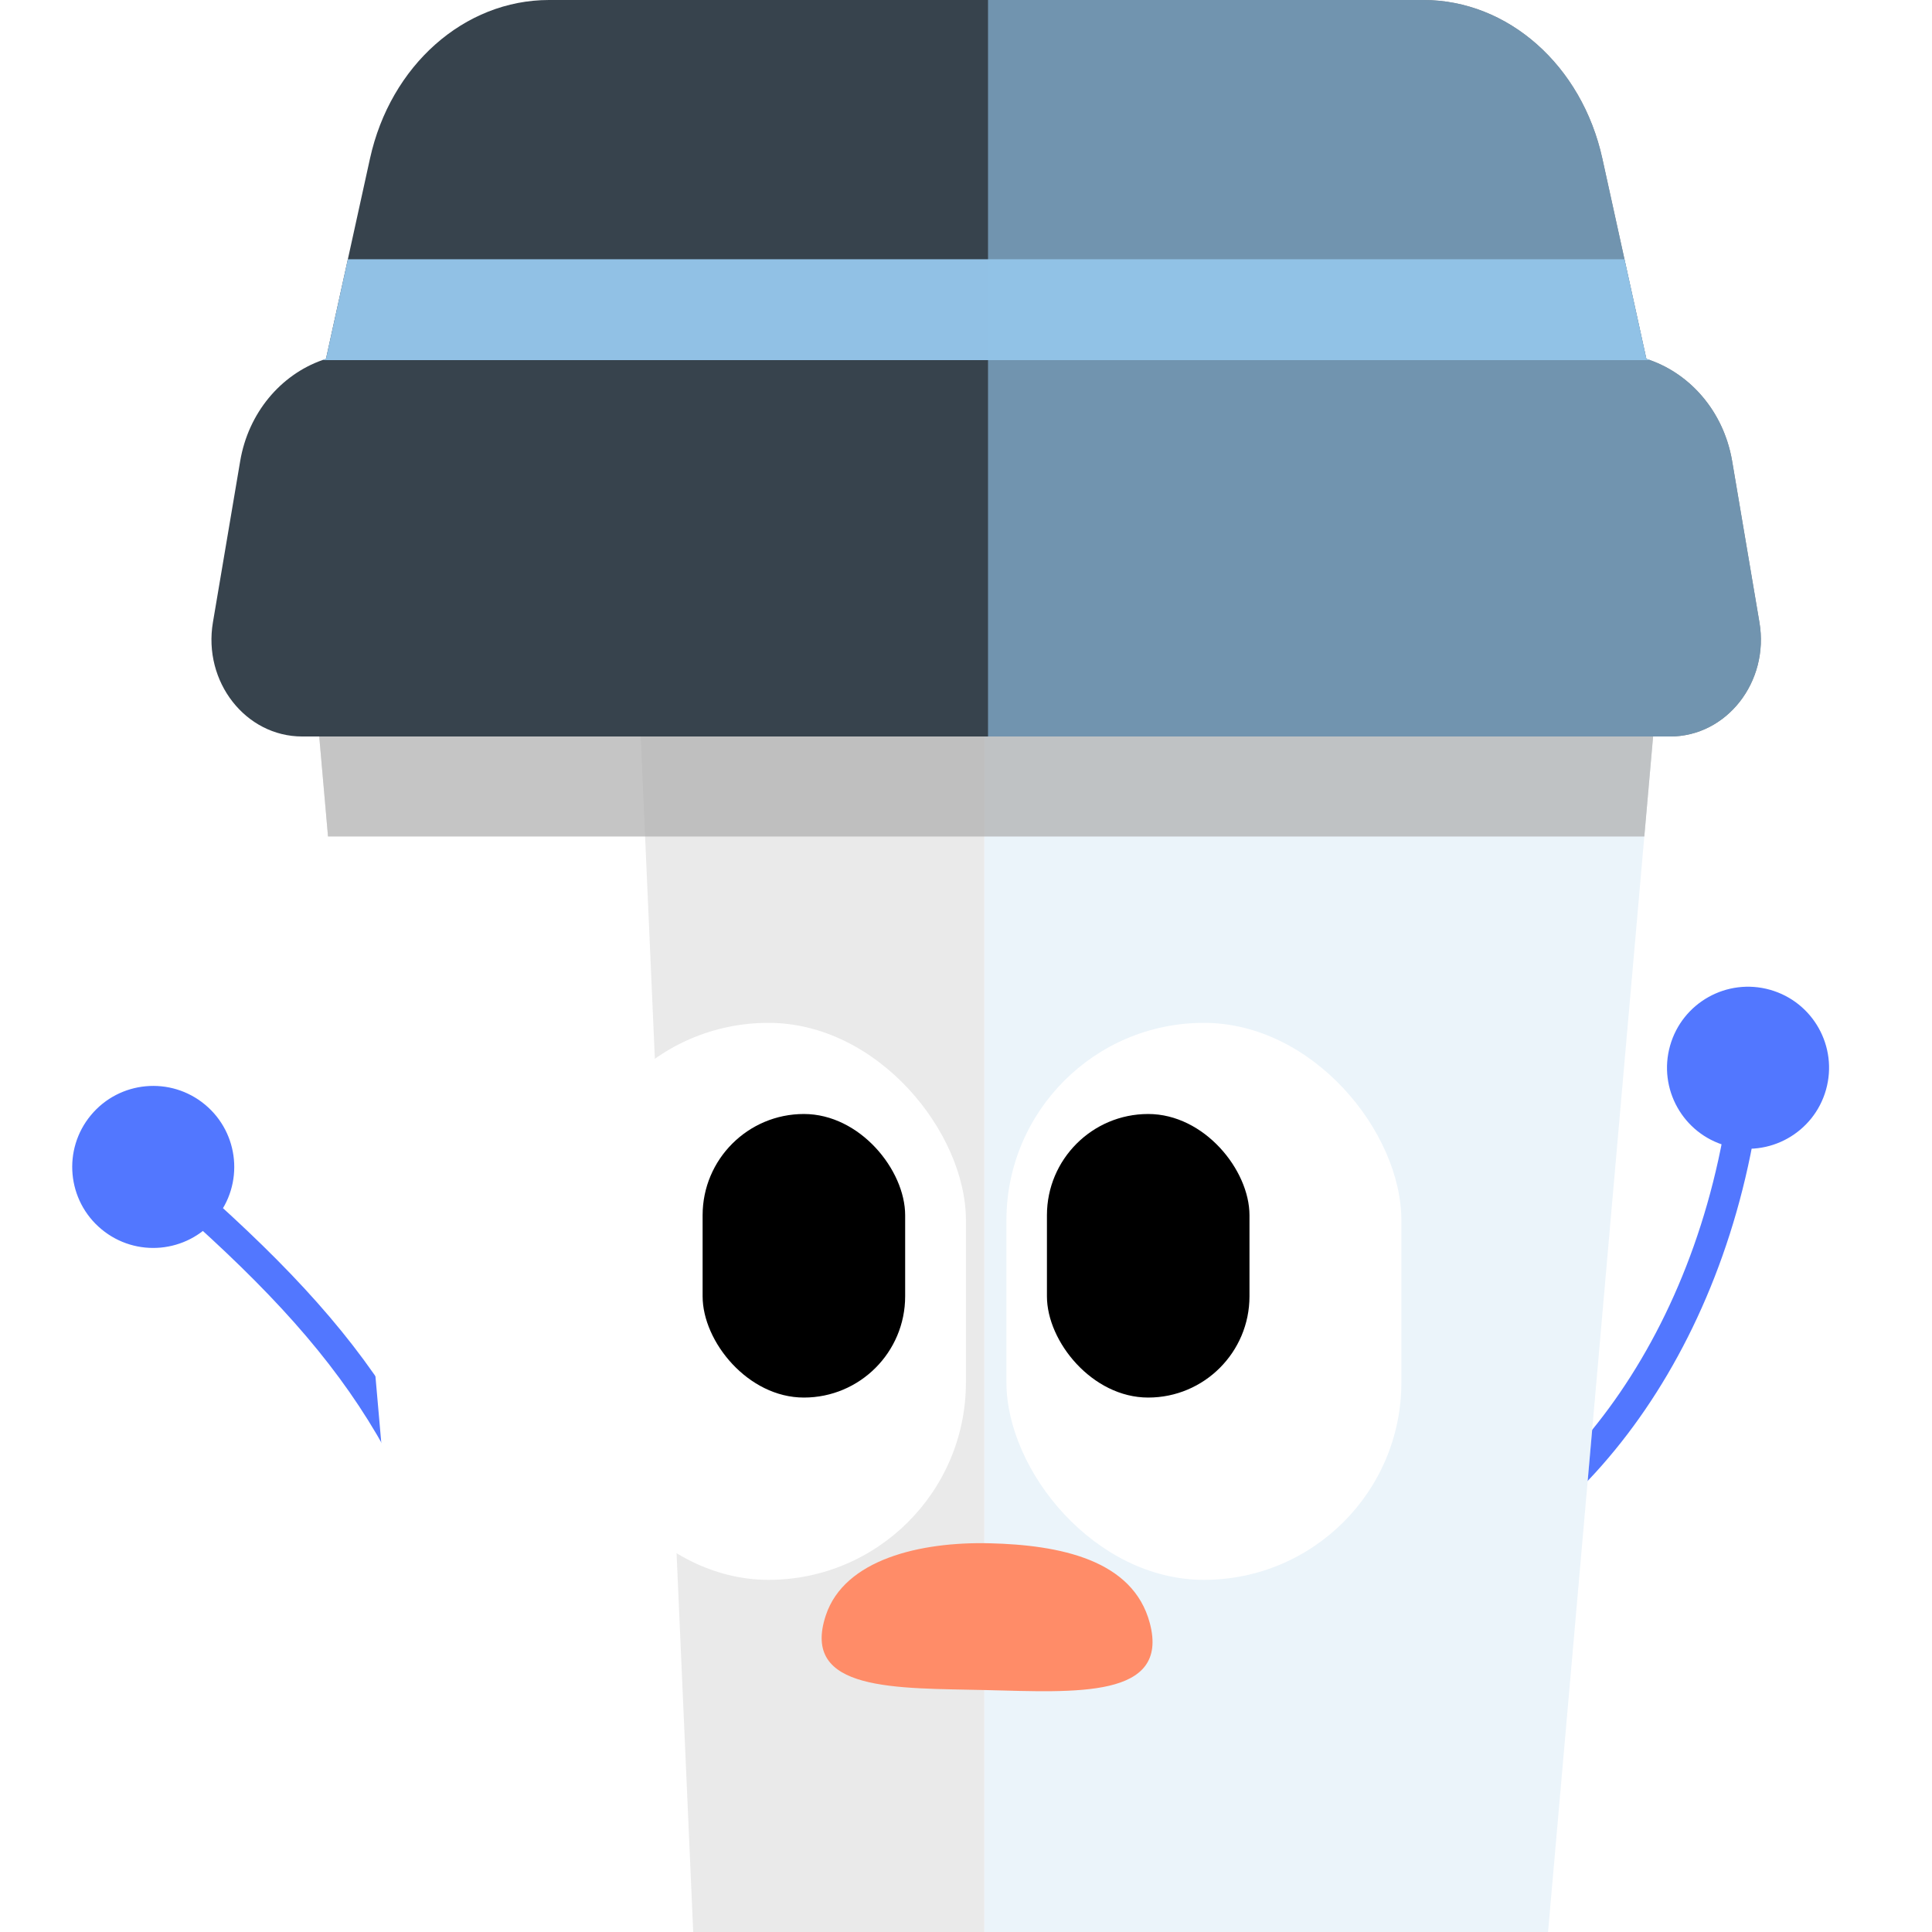 <svg width="1000" height="1000" viewBox="0 0 1000 1000" fill="none" xmlns="http://www.w3.org/2000/svg">
<g clip-path="url(#clip0_195_45110)">
<path d="M243.122 871.033C244.117 875.26 248.35 877.88 252.577 876.885C256.804 875.89 259.424 871.657 258.429 867.43L243.122 871.033ZM47.069 577.193C32.264 595.002 34.7 621.442 52.509 636.247C70.319 651.052 96.758 648.617 111.563 630.807C126.369 612.998 123.933 586.558 106.124 571.753C88.314 556.948 61.874 559.383 47.069 577.193ZM258.429 867.43C243.923 805.816 226.145 760.267 198.897 719.061C171.708 677.947 135.371 641.589 84.427 598.024L74.206 609.976C124.777 653.221 159.802 688.451 185.78 727.735C211.698 766.929 228.892 810.591 243.122 871.033L258.429 867.43Z" fill="#5277FF"/>
<path d="M729.466 809.596C725.355 810.995 723.157 815.462 724.557 819.573C725.956 823.683 730.423 825.882 734.534 824.482L729.466 809.596ZM916.187 512.312C893.901 506.012 870.727 518.972 864.427 541.258C858.127 563.545 871.087 586.719 893.374 593.018C915.66 599.318 938.834 586.358 945.134 564.072C951.433 541.786 938.474 518.612 916.187 512.312ZM734.534 824.482C822.105 794.672 899.496 691.814 912.608 553.407L896.953 551.924C884.253 685.974 809.635 782.305 729.466 809.596L734.534 824.482Z" fill="#5277FF"/>
<path d="M855.639 381.195L851.09 432.941L781.434 1225.71C780.133 1240.51 768.507 1251.82 754.597 1251.82H266.27C252.36 1251.82 240.733 1240.51 239.433 1225.71L169.777 432.941L165.228 381.195H855.639Z" fill="white"/>
<g opacity="0.18">
<path d="M855.644 381.195L851.095 432.941L781.438 1225.71C780.137 1240.51 768.512 1251.82 754.601 1251.82H509.486V381.195H855.644Z" fill="#91C1E5"/>
</g>
<path d="M509.487 381.195V1251.82H369.867L333.897 432.941L331.623 381.195H509.487Z" fill="#EAEAEA"/>
<path opacity="0.43" d="M855.642 381.195L851.093 432.941H169.779L165.23 381.195H855.642Z" fill="#686868"/>
<path opacity="0.43" d="M855.642 381.195L851.093 432.941H169.779L165.23 381.195H855.642Z" fill="#D2D2D2"/>
<path d="M864.463 381.203H156.411C127.131 381.203 104.993 352.883 110.211 322.099L124.321 238.657C128.541 213.703 145.244 194.038 166.796 186.405C167.434 186.174 168.072 185.965 168.72 185.756L180.052 134.176L191.507 82.056C202.107 33.841 240.321 0 284.154 0H736.731C780.564 0 818.778 33.841 829.368 82.056L840.823 134.176L852.154 185.756C852.803 185.965 853.441 186.174 854.079 186.405C855.427 186.878 856.755 187.406 858.062 187.978C859.276 188.506 860.47 189.078 861.654 189.683C861.788 189.749 861.911 189.804 862.035 189.87C862.529 190.134 863.023 190.409 863.506 190.684C863.63 190.739 863.743 190.805 863.856 190.871C864.422 191.19 864.978 191.519 865.524 191.86C865.575 191.882 865.626 191.916 865.678 191.948C866.11 192.212 866.532 192.476 866.944 192.751C867.191 192.894 867.428 193.048 867.664 193.224C868.004 193.444 868.344 193.675 868.683 193.917C868.92 194.071 869.157 194.236 869.393 194.412C869.918 194.786 870.433 195.16 870.937 195.556C871.513 195.985 872.069 196.425 872.625 196.887C873.181 197.338 873.736 197.799 874.272 198.272C874.766 198.701 875.249 199.141 875.733 199.581C875.836 199.669 875.929 199.757 876.021 199.856C876.495 200.296 876.968 200.758 877.431 201.22C877.864 201.638 878.286 202.078 878.697 202.517C878.903 202.726 879.109 202.946 879.315 203.177C879.541 203.408 879.757 203.65 879.973 203.903C880.262 204.2 880.529 204.508 880.776 204.816C881.023 205.091 881.27 205.377 881.507 205.674C881.764 205.971 882.021 206.279 882.268 206.598C882.443 206.807 882.629 207.038 882.793 207.269C883.092 207.632 883.38 208.006 883.648 208.379C883.812 208.577 883.967 208.786 884.111 208.995C884.471 209.468 884.811 209.952 885.14 210.447C885.212 210.535 885.284 210.634 885.346 210.733C885.655 211.184 885.953 211.624 886.241 212.086C886.426 212.35 886.591 212.614 886.756 212.878C886.92 213.131 887.085 213.384 887.229 213.648C887.466 214.022 887.692 214.395 887.908 214.78C888.207 215.275 888.485 215.77 888.752 216.265C888.804 216.342 888.845 216.419 888.886 216.496C889.174 217.024 889.463 217.563 889.73 218.102C889.833 218.278 889.926 218.454 890.018 218.641C890.276 219.147 890.523 219.663 890.759 220.18C890.842 220.345 890.924 220.51 890.996 220.675C891.253 221.225 891.5 221.786 891.747 222.347C891.809 222.479 891.861 222.622 891.922 222.754C892.159 223.315 892.385 223.876 892.612 224.448C892.962 225.328 893.291 226.229 893.6 227.131C893.785 227.659 893.97 228.187 894.135 228.726C895.164 231.926 895.977 235.237 896.554 238.657L910.674 322.099C915.892 352.883 893.744 381.203 864.463 381.203Z" fill="#37434D"/>
<path d="M854.077 186.407H166.793C167.432 186.176 168.07 185.967 168.718 185.758L180.049 134.177H840.821L852.152 185.758C852.8 185.967 853.439 186.177 854.077 186.407Z" fill="#91C1E5"/>
<path opacity="0.64" d="M864.464 381.203H511.4V0H736.731C780.564 0 818.778 33.841 829.368 82.056L840.823 134.176L852.155 185.756C852.803 185.965 853.441 186.174 854.079 186.405C855.427 186.878 856.755 187.406 858.062 187.978C859.277 188.495 860.481 189.067 861.654 189.683C861.788 189.749 861.911 189.804 862.035 189.87C862.529 190.134 863.023 190.409 863.507 190.684C863.63 190.739 863.743 190.805 863.856 190.871C864.423 191.19 864.978 191.519 865.524 191.86C865.575 191.882 865.627 191.916 865.678 191.948C866.11 192.212 866.532 192.476 866.944 192.751C867.191 192.894 867.428 193.048 867.665 193.224C868.004 193.444 868.344 193.675 868.683 193.917C868.92 194.071 869.157 194.236 869.394 194.412C869.918 194.786 870.433 195.16 870.937 195.556C871.514 195.985 872.069 196.425 872.625 196.887C873.181 197.338 873.737 197.799 874.272 198.272C874.766 198.701 875.25 199.141 875.733 199.581C875.836 199.669 875.929 199.757 876.022 199.856C876.495 200.296 876.968 200.758 877.432 201.22C877.864 201.638 878.286 202.078 878.697 202.517C878.903 202.726 879.109 202.946 879.315 203.177C879.541 203.408 879.758 203.65 879.974 203.903C880.262 204.2 880.529 204.508 880.776 204.816C881.034 205.091 881.27 205.377 881.507 205.674C881.764 205.971 882.022 206.279 882.269 206.598C882.444 206.807 882.629 207.038 882.794 207.269C883.092 207.632 883.38 208.006 883.648 208.379C883.812 208.577 883.967 208.786 884.111 208.995C884.471 209.468 884.811 209.952 885.14 210.447C885.212 210.535 885.284 210.634 885.346 210.733C885.655 211.184 885.953 211.624 886.241 212.086C886.427 212.35 886.591 212.614 886.756 212.878C886.921 213.131 887.085 213.384 887.23 213.648C887.466 214.022 887.693 214.395 887.909 214.78C888.207 215.275 888.485 215.77 888.753 216.265C888.804 216.342 888.845 216.419 888.886 216.496C889.175 217.024 889.463 217.563 889.73 218.102C889.833 218.278 889.926 218.454 890.019 218.641C890.276 219.147 890.523 219.663 890.76 220.18C890.842 220.345 890.924 220.51 890.996 220.675C891.254 221.225 891.501 221.786 891.748 222.347C891.809 222.479 891.861 222.622 891.923 222.754C892.159 223.315 892.386 223.876 892.612 224.448C892.962 225.328 893.291 226.229 893.6 227.131C893.785 227.659 893.971 228.187 894.135 228.726C895.165 231.926 895.978 235.237 896.554 238.657L910.674 322.099C915.892 352.883 893.744 381.203 864.464 381.203Z" fill="#91C1E5"/>
<g filter="url(#filter0_d_195_45110)">
<rect x="295.528" y="508.459" width="204.43" height="288.3" rx="102.215" fill="white"/>
</g>
<rect x="363.671" y="576.603" width="104.836" height="146.771" rx="52.418" fill="black"/>
<g filter="url(#filter1_d_195_45110)">
<rect x="520.925" y="508.459" width="204.43" height="288.3" rx="102.215" fill="white"/>
</g>
<rect x="541.892" y="576.603" width="104.836" height="146.771" rx="52.418" fill="black"/>
<path d="M427.457 836.06C437.056 807.242 476.094 797.917 512.255 798.796C548.417 799.674 586.443 807.242 595.145 840.135C605.504 879.292 556.715 875.905 510.41 874.779C464.104 873.654 414.198 875.869 427.457 836.06Z" fill="#FF8C68"/>
</g>
<defs>
<filter id="filter0_d_195_45110" x="206.418" y="440.316" width="382.651" height="466.521" filterUnits="userSpaceOnUse" color-interpolation-filters="sRGB">
<feFlood flood-opacity="0" result="BackgroundImageFix"/>
<feColorMatrix in="SourceAlpha" type="matrix" values="0 0 0 0 0 0 0 0 0 0 0 0 0 0 0 0 0 0 127 0" result="hardAlpha"/>
<feOffset dy="20.967"/>
<feGaussianBlur stdDeviation="44.555"/>
<feComposite in2="hardAlpha" operator="out"/>
<feColorMatrix type="matrix" values="0 0 0 0 0 0 0 0 0 0 0 0 0 0 0 0 0 0 0.1 0"/>
<feBlend mode="normal" in2="BackgroundImageFix" result="effect1_dropShadow_195_45110"/>
<feBlend mode="normal" in="SourceGraphic" in2="effect1_dropShadow_195_45110" result="shape"/>
</filter>
<filter id="filter1_d_195_45110" x="431.814" y="440.316" width="382.651" height="466.521" filterUnits="userSpaceOnUse" color-interpolation-filters="sRGB">
<feFlood flood-opacity="0" result="BackgroundImageFix"/>
<feColorMatrix in="SourceAlpha" type="matrix" values="0 0 0 0 0 0 0 0 0 0 0 0 0 0 0 0 0 0 127 0" result="hardAlpha"/>
<feOffset dy="20.967"/>
<feGaussianBlur stdDeviation="44.555"/>
<feComposite in2="hardAlpha" operator="out"/>
<feColorMatrix type="matrix" values="0 0 0 0 0 0 0 0 0 0 0 0 0 0 0 0 0 0 0.1 0"/>
<feBlend mode="normal" in2="BackgroundImageFix" result="effect1_dropShadow_195_45110"/>
<feBlend mode="normal" in="SourceGraphic" in2="effect1_dropShadow_195_45110" result="shape"/>
</filter>
<clipPath id="clip0_195_45110">
<rect width="1000" height="1000" rx="30" fill="white"/>
</clipPath>
</defs>
</svg>
